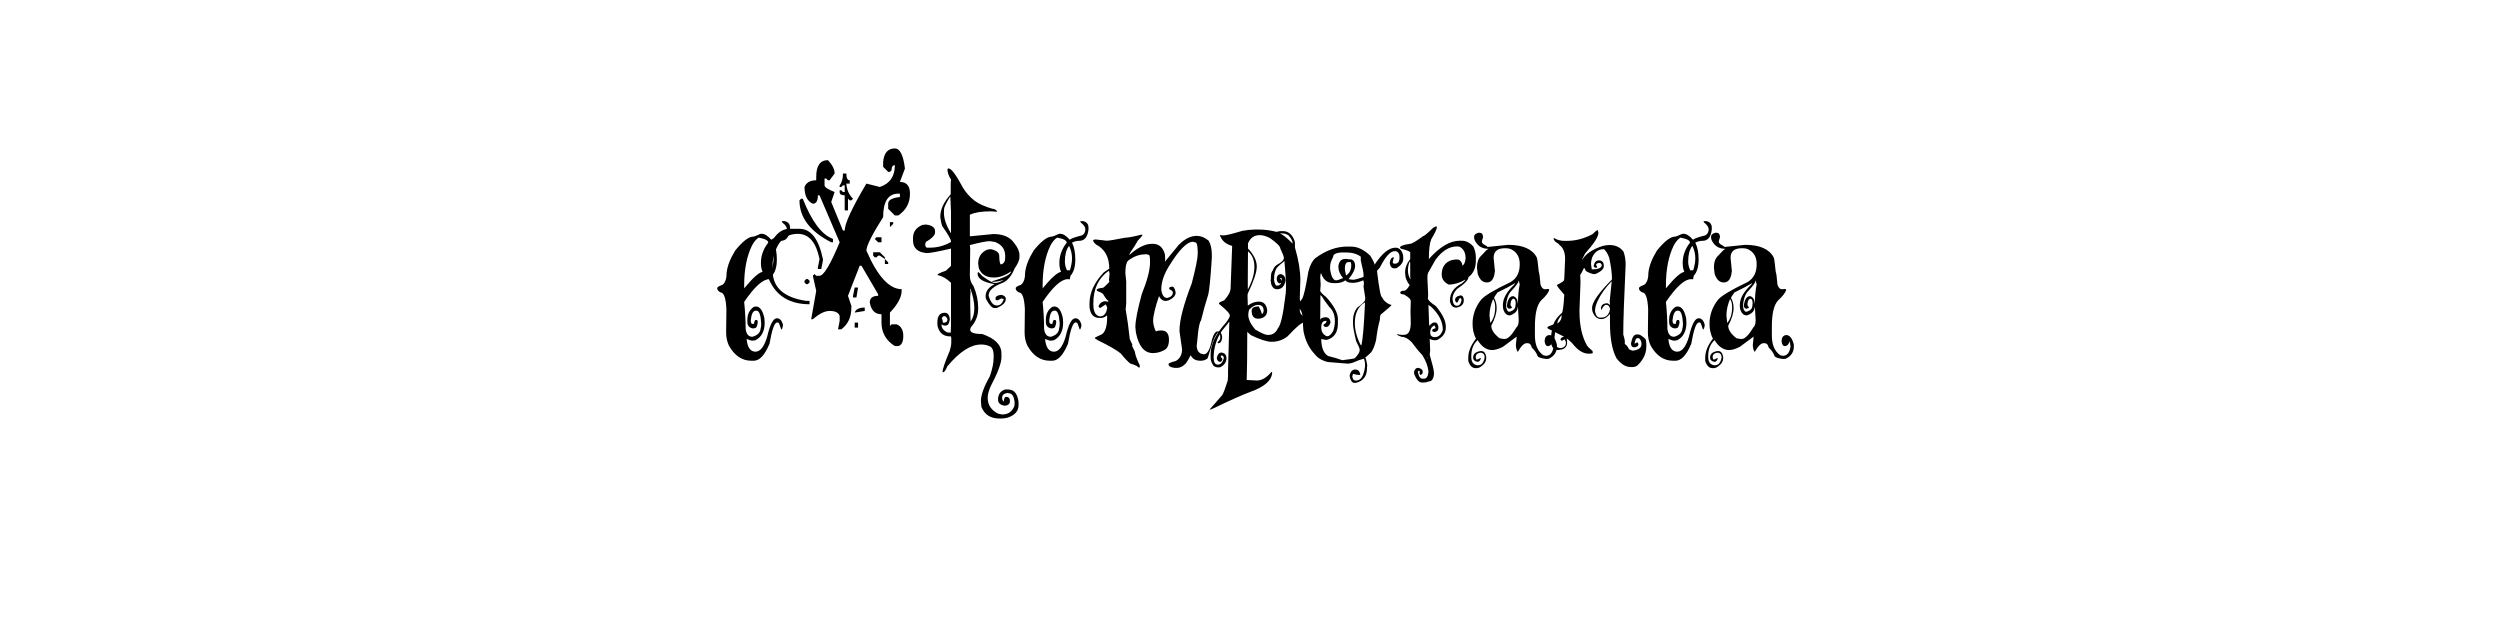 <?xml version="1.0" encoding="UTF-8" standalone="no"?>
<svg
   xmlns:dc="http://purl.org/dc/elements/1.1/"
   xmlns:cc="http://creativecommons.org/ns#"
   xmlns:rdf="http://www.w3.org/1999/02/22-rdf-syntax-ns#"
   xmlns:svg="http://www.w3.org/2000/svg"
   xmlns="http://www.w3.org/2000/svg"
   id="svg16"
   width="800px"
   version="1.1"
   height="200px">
  <defs
     id="defs4">
    <style
       id="style2"
       type="text/css"><![CDATA[    
     @font-face {font-family:VTKS Dear Love;
     src: url('/Users/francesco/Repos/write-logos/src/fonts/Vtks_Dear_Love.ttf');}
     @font-face {font-family:Dominatrix;
     src: url('/Users/francesco/Repos/write-logos/src/fonts/Dominatrix.ttf');}
     ]]></style>
  </defs>
  <g
     id="g14"
     style="font-size:60px">
    <g
       style="text-anchor:middle"
       id="text12"
       aria-label="eXtemporanea">
      <path
         id="path22"
         style="font-family:'VTKS Dear Love'"
         d="m 250.205,70.762 h 0.908 q 1.699,0.41 1.699,2.08 v 0.615 q -0.439,3.604 -2.93,3.604 -1.23,0 -2.344,0.586 1.055,2.08 1.055,5.361 0,3.545 -1.553,5.244 l -0.234,1.23 -0.088,-0.146 h -0.557 q -3.076,0 -8.027,7.266 0.469,4.629 0.469,8.584 0.293,2.578 2.139,2.578 h 0.059 q 2.607,-0.762 2.607,-2.871 0.176,0 0.176,-1.465 -0.234,-4.014 -1.494,-4.014 h -0.234 q -1.318,0 -1.611,3.105 0,1.143 0.645,1.143 h 0.234 q 0.234,0 0.234,-0.586 0.234,-0.674 0.41,-0.674 h 0.41 q 0.234,0 0.322,0.674 -0.234,1.963 -1.055,1.963 l -0.557,0.059 q -1.729,-0.322 -1.729,-2.08 v -0.703 q 0,-2.666 2.021,-4.102 l 0.674,-0.146 q 1.963,0 2.754,3.779 l 0.088,1.436 q 0,4.014 -2.93,5.596 l -0.967,0.146 q -0.557,0 -1.875,-0.557 v 0.059 q 0.381,4.014 2.842,4.014 2.314,0 3.75,-4.863 1.348,-5.83 3.076,-5.83 1.348,0 1.934,1.934 v 0.615 l -0.322,0.996 h -0.234 q -0.586,-1.875 -0.82,-2.109 l -0.322,-0.088 h -0.146 q -1.26,0 -2.432,6.797 -2.256,5.449 -5.068,5.449 h -0.703 q -4.512,0 -7.207,-4.805 -0.908,-1.875 -0.908,-4.248 l 0.088,-7.5 q -0.264,-5.332 -1.934,-5.332 -0.996,-0.586 -0.996,-1.201 v -0.205 q 0,-0.41 1.699,-1.025 1.318,-1.025 1.318,-3.955 0.352,-3.135 2.754,-7.031 3.574,-4.424 5.771,-4.424 0.381,0 2.344,-0.908 h 0.381 q 1.318,0 3.018,1.904 0.82,-0.645 3.896,-1.377 1.113,-0.615 1.113,-1.963 0,-0.996 -1.436,-2.139 L 250.205,70.938 Z m -12.07,20.566 v 0.938 q 4.131,-5.01 5.889,-5.273 -0.527,-1.143 -0.527,-2.812 v -0.088 q 0,-3.428 2.344,-6.445 0,-1.055 -3.076,-1.611 -1.23,0.82 -2.109,2.49 -2.52,5.098 -2.52,12.803 z m 7.119,-7.705 q 0,1.523 0.674,2.871 h 0.938 q 0.674,-2.197 0.674,-3.809 v -0.059 q 0,-1.992 -0.908,-3.896 h -0.088 q -1.289,1.758 -1.289,4.893 z" />
      <path
         id="path24"
         style="font-family:Dominatrix"
         d="m 286.357,47.5 q 2.461,0 3.223,6.445 l -1.611,4.277 q 3.223,0 3.223,3.75 0,4.453 -3.75,6.973 h -1.084 l -2.139,-2.139 v -1.611 q 0,-1.758 3.75,-2.139 v -1.084 h -0.527 q -4.834,0 -4.834,7.5 -5.361,8.467 -5.361,10.723 5.332,12.334 11.279,12.334 v 0.527 q 0,3.047 -3.75,6.973 v 4.277 l 0.527,-0.527 h 1.611 q 2.139,0.85 2.139,3.75 0,2.783 -1.611,3.223 h -1.084 q -4.277,-2.695 -4.277,-7.529 v -2.666 q -3.105,0 -3.75,-3.75 0,-2.139 2.666,-2.139 v -0.527 l -5.332,-9.111 h -0.557 l -3.75,9.639 1.084,3.223 v 0.527 q 0,4.57 -3.223,6.973 h -1.055 l 0.527,-2.695 v -1.611 q -0.527,-1.582 -3.223,-1.582 -2.285,0 -5.361,2.666 h -0.527 l 1.611,-9.111 -1.084,-4.805 0.527,-0.557 0.557,0.557 h 1.055 q 1.992,0 6.445,-10.723 L 262.246,62.5 h -0.527 q 0,2.695 -1.611,2.695 -2.666,-1.201 -2.666,-5.361 0.85,-2.139 3.75,-2.139 v -1.084 q 0,-5.361 3.75,-5.361 2.139,2.256 2.139,4.277 l -1.611,2.168 h -0.527 l -0.557,-0.557 h -0.527 v 2.168 q 0,0.879 3.223,2.139 l -1.084,3.193 3.75,9.141 h 0.557 q 0,-3.311 6.943,-15.029 l 4.307,1.084 q 4.805,-1.611 4.805,-6.973 -1.055,0 -1.055,1.611 L 284.775,55 h -0.557 l -1.611,-1.611 V 51.777 Q 283.018,47.5 286.357,47.5 Z m -16.611,8.027 h 1.084 q 0,2.168 1.084,2.168 V 58.75 h -1.084 q 0.176,2.93 2.139,4.834 l -0.527,0.527 h -0.527 l -0.557,-0.527 v 3.75 h -1.055 V 62.5 q -1.611,0 -1.611,-1.055 v -0.557 h 0.527 l 0.527,0.557 h 0.557 v -2.139 h -0.557 l -0.527,0.527 h -0.527 v -0.527 q 1.055,-1.26 1.055,-3.779 z m -12.861,8.057 q 4.307,10.928 9.668,12.861 v 1.084 h -0.557 Q 255.83,72.344 255.83,64.111 l 0.527,-0.527 z m 27.891,7.5 h 1.055 v 0.527 l -1.055,1.084 z m -32.168,2.139 h 3.223 q 5.479,0 7.5,9.668 v 0.527 l -0.527,2.666 h -1.084 v -0.527 l 0.527,-2.666 q -1.641,-8.057 -6.943,-8.057 -6.709,0 -8.057,9.111 v 2.695 q 0,8.027 10.723,9.639 h 1.084 v 1.084 q -11.045,0 -13.945,-10.723 v -4.834 q 2.637,-8.584 7.5,-8.584 z m 29.473,2.695 v 1.611 h -1.084 l -1.055,-1.084 0.527,-0.527 z m -2.666,4.805 h 2.139 l 1.611,1.611 v 0.557 l -1.611,-1.084 h -0.557 l -0.527,0.527 h -0.527 l -0.527,-0.527 z m 3.75,2.168 1.055,1.055 v 0.527 h -1.055 z m -24.668,6.416 0.557,0.527 v 0.557 l -0.557,0.527 h -0.527 l -0.527,-0.527 v -0.557 l 0.527,-0.527 z m 15,2.695 h 1.084 l -0.527,3.193 h -1.084 v -0.527 z m 3.223,6.416 v 1.084 l -3.223,0.527 q 0.557,-1.611 3.223,-1.611 z m -3.223,4.805 h 1.084 v 1.611 h -1.084 z" />
      <path
         id="path26"
         style="font-family:'VTKS Dear Love'"
         d="m 303.525,53.887 q 1.348,0 4.688,6.299 1.406,2.285 3.691,4.072 2.139,1.553 5.684,2.549 0.879,0 1.523,0.82 l -0.088,0.117 -2.109,-0.117 q -4.189,0 -6.562,1.084 V 75.625 l 7.5,-0.732 q 4.688,0 6.65,2.842 1.729,2.109 1.729,3.896 v 0.703 q 0,1.318 -1.553,3.574 -1.406,3.486 -3.75,4.57 -4.57,1.67 -4.57,4.131 0.908,3.135 2.549,3.135 h 0.205 q 1.377,0 2.08,-1.934 v -0.088 l -0.586,-0.176 v -0.088 q -0.703,0.234 -1.23,0.615 h -0.557 q -0.264,-0.088 -0.264,-0.527 0,-1.025 1.904,-1.201 1.406,0.352 1.406,1.289 0,1.758 -2.959,2.93 h -0.732 q -1.084,0 -2.578,-2.754 -0.205,-0.352 -0.205,-0.967 0,-2.402 2.783,-3.867 v -0.059 q -5.332,-0.938 -5.332,-3.281 v -0.352 l 0.176,-0.205 q 0.234,0 1.348,1.289 2.988,2.168 3.955,2.168 h 0.322 q 0.85,0 2.344,-0.82 v -0.088 h -0.059 q -1.67,0.557 -3.428,0.557 v -0.176 q 5.361,-1.582 5.947,-2.842 l 0.117,-0.264 h -0.117 q -2.783,1.904 -5.391,1.904 -3.691,0 -4.834,-2.988 l -0.205,-1.436 q 0,-3.223 2.871,-4.482 l 1.113,-0.176 q 2.754,0.586 2.754,2.109 0.059,2.783 0.586,2.783 1.318,-0.381 1.318,-2.08 v -0.645 q 0,-3.193 -3.223,-4.453 l -1.67,-0.264 q -1.641,0 -6.416,1.26 l 0.117,1.113 -0.117,8.701 q 0,1.816 1.172,3.311 1.494,3.457 1.494,7.002 v 0.264 q 0,3.223 -2.256,5.801 -0.293,0.439 -0.293,0.908 0,1.348 3.809,1.348 6.182,2.109 6.182,6.211 v 1.289 q 0,2.725 -3.545,9.434 -0.85,2.168 -0.85,3.281 v 0.264 q 0,3.281 3.311,5.01 l 1.318,0.264 q 2.9,0 3.926,-2.783 l 0.059,-0.85 v -0.264 q -0.293,-2.9 -1.875,-2.9 l -0.293,-0.117 q -1.816,0.264 -1.816,1.465 v 0.469 q 0.234,0.82 0.498,0.82 0.146,-1.465 0.674,-1.465 h 0.381 q 0.938,0.117 0.938,1.377 0,1.26 -1.641,1.465 -2.168,-0.352 -2.168,-1.934 v -0.117 q 0,-2.168 1.904,-3.047 l 0.469,-0.117 h 0.85 q 2.842,0 3.34,4.014 v 0.996 q 0,2.842 -3.516,4.014 -0.996,0.264 -1.963,0.264 h -0.703 q -4.189,0 -5.713,-3.721 l -0.146,-1.934 q 0,-2.812 2.871,-7.91 1.201,-3.457 1.201,-5.977 v -0.439 q 0,-2.783 -1.436,-3.193 -1.084,-0.498 -2.49,-0.498 h -0.146 q -4.922,0 -10.723,6.943 -0.82,1.904 -1.318,1.904 h -0.234 v -0.088 q 0,-1.348 2.314,-6.797 0.469,-1.582 0.469,-2.666 v -1.289 l -0.088,-0.615 h -0.322 q -3.105,0 -3.955,-3.193 l -0.088,-0.791 v -0.469 q 0,-3.105 2.373,-3.105 1.377,0 1.611,2.021 v 0.088 q -0.234,1.992 -1.348,1.992 h -0.264 q -0.557,0 -0.967,-0.352 h -0.088 q 0,1.67 1.904,2.549 l 1.055,0.059 0.088,-2.432 V 90.479 q -2.08,-1.992 -4.277,-2.461 v -0.117 q 0,-0.381 2.637,-1.26 l 1.641,-1.553 v -5.537 q -6.152,1.436 -7.793,1.436 -4.365,-0.381 -4.365,-4.102 v -0.703 q 0,-2.988 3.047,-4.219 l 0.85,-0.088 h 0.469 q 2.695,0.41 2.695,2.139 v 0.352 q 0,1.348 -2.959,3.076 l -0.205,0.762 q 0,0.645 0.469,1.055 h 0.938 q 3.662,0 6.855,-1.816 v -0.176 q 0,-0.938 -2.842,-4.98 -0.352,-0.996 -0.586,-2.842 0,-3.633 3.34,-7.266 v -3.457 l 0.088,-1.289 q -1.143,-1.729 -1.143,-3.34 z m 0.469,9.082 q -1.904,3.105 -1.904,4.014 l -0.029,1.201 q 0,2.695 2.168,6.357 h 0.088 v -6.738 l -0.205,-4.834 z m 6.475,29.473 v 0.293 l 0.117,0.527 -0.117,1.816 v 2.285 l 0.117,5.391 v 0.059 h 0.059 q 1.143,-1.67 1.143,-4.248 0,-2.549 -1.201,-6.123 z m -9.111,9.58 q 0.264,0 0.381,1.23 h 0.352 q 0.967,0 1.084,-0.908 v -0.059 q 0,-0.557 -0.732,-1.113 h -0.352 q -0.498,0 -0.732,0.85 z" />
      <path
         id="path28"
         style="font-family:'VTKS Dear Love'"
         d="m 345.713,70.762 h 0.908 q 1.699,0.41 1.699,2.08 v 0.615 q -0.439,3.604 -2.93,3.604 -1.23,0 -2.344,0.586 1.055,2.08 1.055,5.361 0,3.545 -1.553,5.244 l -0.234,1.23 -0.088,-0.146 h -0.557 q -3.076,0 -8.027,7.266 0.469,4.629 0.469,8.584 0.293,2.578 2.139,2.578 h 0.059 q 2.607,-0.762 2.607,-2.871 0.176,0 0.176,-1.465 -0.234,-4.014 -1.494,-4.014 h -0.234 q -1.318,0 -1.611,3.105 0,1.143 0.645,1.143 h 0.234 q 0.234,0 0.234,-0.586 0.234,-0.674 0.41,-0.674 h 0.41 q 0.234,0 0.322,0.674 -0.234,1.963 -1.055,1.963 l -0.557,0.059 q -1.729,-0.322 -1.729,-2.08 v -0.703 q 0,-2.666 2.021,-4.102 l 0.674,-0.146 q 1.963,0 2.754,3.779 l 0.088,1.436 q 0,4.014 -2.93,5.596 l -0.967,0.146 q -0.557,0 -1.875,-0.557 v 0.059 q 0.381,4.014 2.842,4.014 2.314,0 3.75,-4.863 1.348,-5.83 3.076,-5.83 1.348,0 1.934,1.934 v 0.615 l -0.322,0.996 h -0.234 q -0.586,-1.875 -0.82,-2.109 l -0.322,-0.088 h -0.146 q -1.26,0 -2.432,6.797 -2.256,5.449 -5.068,5.449 h -0.703 q -4.512,0 -7.207,-4.805 -0.908,-1.875 -0.908,-4.248 l 0.088,-7.5 q -0.264,-5.332 -1.934,-5.332 -0.996,-0.586 -0.996,-1.201 v -0.205 q 0,-0.41 1.699,-1.025 1.318,-1.025 1.318,-3.955 0.352,-3.135 2.754,-7.031 3.574,-4.424 5.771,-4.424 0.381,0 2.344,-0.908 h 0.381 q 1.318,0 3.018,1.904 0.82,-0.645 3.896,-1.377 1.113,-0.615 1.113,-1.963 0,-0.996 -1.436,-2.139 L 345.713,70.938 Z m -12.07,20.566 v 0.938 q 4.131,-5.01 5.889,-5.273 -0.527,-1.143 -0.527,-2.812 v -0.088 q 0,-3.428 2.344,-6.445 0,-1.055 -3.076,-1.611 -1.23,0.82 -2.109,2.49 -2.52,5.098 -2.52,12.803 z m 7.119,-7.705 q 0,1.523 0.674,2.871 h 0.938 q 0.674,-2.197 0.674,-3.809 v -0.059 q 0,-1.992 -0.908,-3.896 h -0.088 q -1.289,1.758 -1.289,4.893 z" />
      <path
         id="path30"
         style="font-family:'VTKS Dear Love'"
         d="m 365.459,75.068 0.088,0.234 q 0,0.205 -1.406,1.641 -0.879,1.641 -2.52,3.955 l -0.264,0.732 q 4.014,-3.604 7.236,-3.604 h 0.322 q 2.9,0 3.838,3.281 l 0.088,1.055 v 0.82 l -0.088,0.586 4.453,-5.42 q 2.842,-2.871 5.742,-2.871 h 0.059 q 1.904,0 3.779,1.553 0.996,1.758 0.996,4.424 v 1.172 q -0.615,9.58 -1.143,11.631 -1.23,3.838 -2.314,8.291 -0.732,0.85 -1.143,5.918 l -0.234,2.109 q 0,2.021 1.465,2.637 l 0.82,0.176 q 1.67,0 2.637,-4.863 0.762,-2.461 1.699,-2.461 h 0.264 q 0.967,0 1.23,1.582 v 0.645 q -0.264,1.553 -1.23,1.553 l -0.176,-0.146 v -0.176 q 0.82,-0.791 0.82,-1.23 v -0.586 q 0,-0.82 -0.82,-1.289 -1.025,1.318 -1.963,4.16 l -1.23,4.043 q -0.85,0.82 -2.285,0.82 -2.314,0 -3.135,-1.729 v -0.088 q -1.055,2.021 -1.553,2.637 -1.406,1.465 -2.783,1.465 h -0.732 q -2.051,-0.205 -2.051,-1.23 0,-0.381 2.373,-0.996 1.963,-1.172 1.963,-3.75 l -0.82,-5.742 v -0.264 q 0,-4.951 3.926,-15.088 1.904,-7.324 1.904,-9.434 v -0.498 q 0,-3.193 -0.82,-3.193 -0.674,-0.059 -0.674,-0.176 -2.959,0 -7.852,8.057 -2.314,3.867 -2.314,7.207 0.322,2.725 1.904,2.725 1.787,-0.41 1.787,-1.729 v -0.088 q 0,-0.469 -1.143,-0.996 v -0.41 q 0,-0.264 0.908,-0.41 0.82,0 1.143,1.904 0,1.406 -2.139,2.461 l -0.967,0.234 q -1.436,0 -2.227,-1.553 -1.875,5.566 -1.875,7.881 0.029,1.641 0.879,3.428 0.586,-0.322 1.494,-0.322 h 0.234 q 2.461,0 2.461,2.959 0,2.783 -1.787,3.457 -1.523,0.82 -3.369,0.82 -4.102,0 -5.42,-6.562 l -0.176,-1.729 q 0,-3.047 2.051,-10.576 2.637,-6.533 2.637,-10.107 V 83.594 q 0,-2.051 -0.41,-2.051 l -0.996,-0.234 -0.059,0.088 h -0.176 q -2.754,0 -5.42,2.051 -0.82,1.025 -0.82,3.691 v 0.322 l 0.264,2.607 v 6.973 l -0.176,1.992 q 0.732,3.984 1.318,9.492 l 0.82,1.729 -0.088,0.41 0.908,1.904 q 0.117,1.377 1.553,4.336 v 0.586 l -0.176,0.146 h -0.146 q -0.469,-0.645 -2.725,-1.318 -1.143,-0.879 -3.018,-3.193 -1.846,-1.553 -7.236,-4.189 l -1.055,-0.645 v -0.176 q 0.146,-0.234 2.227,-1.143 1.699,-1.113 1.699,-5.654 l -0.059,-0.41 q -0.908,0.82 -1.816,0.82 h -0.645 q -2.783,0 -3.135,-3.516 v -1.084 q 0,-5.186 4.6,-9.99 l 1.729,-1.172 q 0,-5.508 -4.189,-7.705 Q 349.785,77.5 349.785,76.797 l 0.762,-0.176 3.604,0.41 q 0.996,0 5.889,-0.967 1.406,0 5.273,-0.996 z m -15.586,21.914 v 0.469 q 0,3.311 1.963,3.779 h 0.264 q 1.699,0 2.197,-2.607 0,-0.498 -0.469,-1.23 l -1.582,1.055 -0.234,0.088 q -0.234,0 -0.498,-0.498 0.645,-1.641 2.314,-1.641 l 0.732,0.176 0.088,-0.088 v -0.264 q -0.586,-0.264 -1.641,-2.109 -0.41,-0.469 -1.904,-0.996 l -0.146,-0.234 v -0.176 q 0,-0.381 2.051,-0.645 0.176,0 1.963,-1.816 l -0.088,-0.732 0.176,-1.904 q -0.088,-0.732 -0.264,-0.967 -4.922,3.486 -4.922,10.342 z" />
      <path
         id="path32"
         style="font-family:'VTKS Dear Love'"
         d="m 401.494,73.457 h 1.406 q 2.666,0 5.566,0.732 0.879,-0.234 1.494,-0.234 h 0.557 q 2.637,0 3.779,3.193 l 0.088,0.645 v 1.406 q 1.729,5.918 1.729,10.342 l -0.176,5.801 0.088,1.318 -0.088,2.461 v 0.264 q 0,1.846 3.604,2.783 l 0.176,0.234 v 0.088 q 0,0.234 -2.549,0.732 -1.26,0.205 -5.098,4.365 -2.227,1.787 -5.156,1.787 -2.227,0 -6.65,-2.139 l -1.055,-0.967 h -0.088 v 1.055 q 0,8.994 -0.176,14.268 l 3.281,0.176 q 2.285,0 4.6,-2.695 l 0.264,-0.088 v 0.088 q 0,3.809 -6.914,6.299 -4.16,1.553 -11.953,5.332 l -1.084,0.41 v -0.146 l 3.955,-4.512 q 0.645,-1.025 1.787,-4.688 l 0.088,-1.553 v -1.494 l 0.41,-15.586 v -0.146 h -0.088 q 0,0.146 -2.285,2.871 -2.637,3.955 -2.637,8.525 0,2.285 1.318,2.285 h 0.088 q 1.289,0 1.875,-2.109 -0.146,-0.82 -0.82,-0.82 l -0.234,0.41 0.557,0.645 v 0.176 q 0,0.439 -0.557,0.82 h -0.088 q -0.996,0 -1.143,-1.23 0.41,-1.729 1.377,-1.729 h 0.352 q 1.377,0.381 1.377,1.729 0,1.934 -1.963,2.93 l -0.645,0.088 q -1.494,0 -2.051,-1.377 -0.41,-0.85 -0.41,-1.816 v -1.143 q 0,-4.57 4.922,-10.02 1.23,-1.67 1.23,-2.197 0,-0.996 -3.369,-3.691 l -0.088,-0.088 v -0.264 q 0,-0.264 1.641,-0.879 2.051,-2.256 2.051,-3.955 l 0.498,-13.447 q -2.373,-0.674 -3.369,-2.285 l -0.586,-1.084 0.088,-0.088 1.084,0.088 q 1.143,0 6.064,-1.465 2.197,-0.41 3.926,-0.41 z m 8.291,1.23 v 0.146 q 1.055,0.293 3.867,3.135 0,-1.143 -1.318,-2.637 -0.938,-0.645 -2.051,-0.645 z m -10.43,3.193 v 1.641 q 2.812,2.988 2.812,5.742 0,2.725 -2.812,8.525 -0.146,0.322 -0.146,0.908 l 0.088,3.105 q 1.699,-1.289 3.516,-1.289 2.344,0 2.695,2.783 0,1.846 -1.641,2.461 -0.615,0.234 -1.289,0.234 -1.406,0 -1.904,-1.318 l -0.146,-0.967 v -0.264 q 0,-1.377 2.285,-1.377 0.732,1.377 0.996,2.373 0.41,0 0.557,-0.996 0,-1.875 -1.875,-1.875 -1.23,0 -2.783,1.553 -0.264,0.879 -0.264,1.641 0,2.051 2.227,4.688 2.93,1.729 3.926,1.729 h 0.264 q 2.08,0 3.018,-2.051 1.348,-1.377 2.373,-9.932 0.264,-1.406 0.264,-2.959 v -1.055 q 0,-2.109 -0.498,-7.646 -2.607,2.08 -2.695,2.637 -0.586,1.289 -0.586,2.607 v 0.41 l -0.088,0.088 q 0.293,2.139 0.908,2.139 1.201,0 1.465,-0.996 l -0.41,0.264 h -0.322 q -0.732,-0.527 -0.732,-1.318 0,-1.641 1.406,-1.641 1.377,0.41 1.377,2.051 v 0.088 q -0.469,2.695 -2.695,2.695 -1.26,0 -1.816,-1.465 l -0.234,-1.406 0.088,-0.41 v -0.498 q 0,-1.699 0.645,-2.285 0.322,-1.172 1.406,-1.816 2.109,-1.143 2.109,-2.109 0,-0.674 -1.143,-3.047 0,-0.996 -3.369,-3.369 -1.816,-0.908 -3.193,-0.908 -2.695,0 -3.779,2.637 z m 0,2.549 -0.059,8.35 v 3.867 q 2.109,-3.926 2.109,-7.295 0,-3.252 -2.051,-4.922 z m 10.342,8.525 -0.088,0.234 q 0.352,0 0.498,0.586 h 0.088 v -0.322 q 0,-0.439 -0.234,-0.498 z" />
      <path
         id="path34"
         style="font-family:'VTKS Dear Love'"
         d="m 431.143,78.906 h 1.201 q 3.076,0 6.123,2.9 1.377,2.227 1.377,2.842 h 0.059 q 3.545,-5.391 6.65,-5.391 1.523,0 2.227,1.699 0.264,0.645 0.264,1.436 v 0.439 q 0,1.641 -2.139,2.988 l -0.732,0.059 q -1.23,0 -1.465,-1.758 0.264,-1.787 1.26,-1.787 h 0.059 v 0.059 l -0.322,1.318 v 0.41 q 0.088,0.264 0.674,0.264 1.465,0 1.465,-1.992 v -0.176 q 0,-1.523 -1.23,-1.846 h -0.322 q -2.08,0 -4.746,5.273 l -0.908,1.025 q 0.996,8.467 1.641,8.467 0.586,1.465 2.49,2.314 l 0.527,0.117 q 0,0.293 -3.457,3.105 -0.293,0.41 -0.293,1.758 -0.732,2.49 -1.201,6.416 -0.674,2.725 -1.582,3.896 -1.465,1.465 -1.875,1.611 0.41,0.938 0.645,2.637 l -0.088,0.381 v 0.439 q 0,3.838 -3.574,4.717 h -0.41 q -1.172,0 -1.582,-2.197 0.322,-2.08 1.816,-2.08 1.318,0 1.611,1.67 l -0.088,0.059 h -0.322 q -0.762,0 -1.934,-0.352 l -0.234,0.85 q 0.205,1.289 0.967,1.289 h 0.352 q 2.139,0 2.754,-4.395 v -0.322 l 0.088,-0.059 -0.088,-0.059 v -0.557 q 0,-0.557 -0.322,-1.611 -1.436,0.352 -3.633,1.318 -0.967,0.293 -1.582,0.293 l -6.387,-0.527 q -2.783,-0.674 -4.219,-2.578 -2.725,-2.9 -3.545,-7.324 l -0.146,-1.641 v -1.172 q 0,-3.809 -1.641,-4.805 -0.791,-0.85 -0.791,-1.143 1.611,-0.498 2.168,-1.611 0.791,-1.377 1.963,-8.584 0.732,-2.988 2.197,-4.336 5.01,-3.75 10.283,-3.75 z m -5.508,6.357 v 0.908 q 0.527,3.545 1.963,3.545 0.469,0 2.197,-0.732 -1.523,-1.699 -1.523,-3.721 0.293,-2.402 2.168,-2.402 l 0.293,-0.029 q 0.938,0.176 1.582,0.176 h 0.176 q 1.143,0.498 1.143,2.051 0,1.729 -2.08,4.248 0.791,0.205 1.494,0.205 0.732,0 3.281,-0.879 V 87.812 q 0,-0.82 -0.879,-4.453 v -1.23 q -1.787,-1.348 -4.775,-1.348 h -0.732 q -3.34,0 -3.34,1.436 -0.967,1.787 -0.967,3.047 z m 4.717,0.703 q 0,0.645 0.381,2.168 1.67,-0.967 1.67,-3.398 -0.059,-0.879 -0.264,-0.879 h -0.586 q -1.201,0 -1.201,2.109 z m -7.734,1.553 -0.146,1.172 0.146,2.402 -0.146,1.934 q 0,0.557 1.904,2.021 3.75,4.189 3.75,7.002 v 1.494 q 0,4.072 -3.311,5.156 l -0.498,0.059 -1.523,-0.264 v 0.059 q 0.088,4.131 2.197,5.361 2.607,0.645 4.541,1.348 3.486,-0.41 4.014,-0.645 1.553,-1.611 1.553,-2.607 v -0.088 q 0,-0.615 -1.143,-2.783 -0.996,-4.102 -0.996,-5.508 v -1.113 q 0,-2.314 1.318,-4.043 2.52,-1.846 2.52,-2.49 l 0.088,-0.615 -0.557,-3.691 0.146,-1.084 -0.234,-0.908 q -1.816,0.82 -3.398,0.82 -1.729,0 -2.314,-0.791 -1.289,0.879 -3.018,0.879 h -0.732 q -2.959,0 -3.984,-3.076 z m -0.088,6.914 v 0.146 l -0.059,7.412 0.059,0.234 h 0.088 q 0,-0.557 1.494,-0.703 h 0.088 q 1.377,0 1.582,1.611 -0.439,1.494 -1.406,1.494 h -0.176 q -0.703,-0.117 -0.703,-0.732 0.967,-0.527 0.967,-1.084 v -0.146 h -0.146 q -1.523,0 -1.523,2.109 0,1.904 1.582,2.754 l 0.439,0.059 q 0.791,0 1.787,-1.641 0.557,-1.641 0.557,-3.135 0,-2.988 -1.758,-4.541 -1.582,-2.021 -2.461,-3.486 -0.322,-0.117 -0.322,-0.352 z m 11.016,8.906 q 0,3.457 1.904,7.148 h 0.176 q 0.703,-2.666 1.172,-13.594 v -0.088 h -0.088 q -3.164,1.904 -3.164,6.533 z" />
      <path
         id="path36"
         style="font-family:'VTKS Dear Love'"
         d="m 459.707,72.432 0.088,0.264 q 0,0.908 -1.787,3.838 -0.762,1.875 -0.762,6.152 l -0.059,0.264 q 5.244,-5.918 9.902,-5.918 h 0.674 q 1.992,0 3.691,1.816 0.82,1.729 0.82,3.516 v 0.996 q 0,3.574 -2.373,5.332 0,1.289 -3.633,3.779 -1.465,1.465 -1.465,3.193 0.176,2.139 1.318,2.139 v 0.059 q 1.201,0 1.553,-1.641 v -0.234 q 0,-0.439 -0.322,-0.586 h -0.176 q -0.205,0.059 -0.732,1.318 l -0.088,0.088 h -0.234 q -0.498,-0.322 -0.498,-0.82 0,-1.113 1.729,-1.465 0.908,0 1.055,1.289 v 0.352 q 0,1.846 -2.373,2.285 -1.67,0 -2.051,-2.051 v -0.234 q 0,-3.604 3.867,-5.508 1.055,-0.938 1.055,-1.143 h -0.088 q -2.607,1.553 -5.244,1.553 -2.227,-1.113 -2.227,-3.193 0,-3.516 3.047,-4.6 l 1.318,-0.234 h 0.498 q 1.23,0 1.699,1.465 V 85 q 0.879,-0.322 1.084,-2.314 0,-2.725 -1.963,-3.75 l -0.762,-0.088 q -3.75,0 -6.885,4.248 l -2.373,4.189 q -0.234,0.527 -0.234,1.318 v 0.586 l 0.234,5.068 -0.088,1.23 q 0,0.762 2.549,2.461 3.193,3.809 3.193,6.563 v 0.264 q 0,2.637 -2.783,4.014 l -0.498,0.088 h -0.41 q -0.645,0 -1.465,-0.41 v 0.059 l 0.146,3.633 -0.146,1.377 0.967,3.545 q 0.41,1.641 0.41,2.52 -0.205,2.461 -1.699,2.461 -0.791,0.352 -1.641,0.352 h -0.498 q -1.494,0 -2.549,-2.871 v -0.586 q 0.352,-1.23 1.23,-1.23 h 0.234 q 1.318,0.381 1.318,1.23 v 0.176 q -0.146,0.82 -0.82,0.82 l -0.234,-0.41 0.088,-0.82 -0.264,-0.088 -0.322,0.234 v 0.264 q 0.439,2.051 1.406,2.051 h 0.557 q 1.143,0 1.406,-1.992 v -0.41 q -0.264,-2.461 -1.963,-5.156 -1.523,-1.553 -3.457,-4.189 -1.641,-1.641 -3.105,-1.641 -1.436,-0.439 -1.494,-0.82 l 0.088,-0.088 q 0.645,0.264 1.406,0.264 h 0.732 q 2.139,0 2.139,-3.955 l -0.088,-3.516 0.088,-3.281 q 0,-0.967 -2.139,-2.139 -1.23,-0.146 -1.23,-0.498 v -0.059 q 0,-0.674 1.23,-0.674 0.762,0 1.787,-1.787 -1.465,-1.758 -1.465,-4.043 0,-2.314 1.641,-4.248 v -2.139 q 0,-0.498 -2.959,-1.23 l -0.322,-0.322 q 0,-0.791 3.193,-1.23 0.996,-0.059 4.189,-2.461 0.498,0 3.193,-2.637 0.732,-0.498 1.143,-0.498 z m -8.613,11.25 Q 450.537,85 450.537,86.553 q 0,1.348 0.732,2.783 h 0.088 l -0.088,-0.82 v -4.248 l -0.088,-0.586 z m 6.006,13.945 0.234,6.562 h 0.088 q 0.967,-0.996 1.406,-0.996 h 0.41 q 0.82,0 1.055,1.406 v 0.322 q 0,1.143 -1.143,1.318 h -0.176 q -0.645,-0.146 -0.645,-0.322 v -0.322 q 0,-0.264 1.055,-0.586 0,-0.352 -0.41,-0.908 -1.318,0.732 -1.318,2.314 0,1.465 1.494,1.465 1.758,0 2.549,-2.285 v -0.088 q 0,-3.809 -3.691,-7.295 l -0.82,-0.586 z m -0.498,16.582 v 0.146 h 0.088 v -0.146 z m 0.088,0.234 v 0.234 h 0.088 v -0.234 z" />
      <path
         id="path38"
         style="font-family:'VTKS Dear Love'"
         d="m 473.037,74.482 h 0.41 q 1.055,0 1.143,1.348 l -0.41,1.406 q 0,0.791 1.318,1.348 l 0.557,0.439 6.562,-0.674 q 6.943,0 9.111,3.955 0.322,0.703 0.674,4.629 0.293,0.674 0.557,4.131 0.469,1.494 1.494,1.494 l 0.879,-0.088 q 0.41,0 0.41,0.352 -0.41,1.348 -2.607,3.34 -1.963,2.168 -1.963,8.379 v 2.842 q 0,4.424 2.695,6.299 l 0.82,0.176 q 2.051,0 2.461,-3.018 l -0.234,-1.523 h -0.088 q -0.469,1.436 -1.494,1.436 -0.85,0 -1.055,-1.523 0,-1.758 1.406,-2.021 h 0.059 q 1.699,0 2.461,3.047 v 0.645 q 0,2.607 -2.52,3.867 l -0.498,0.088 h -0.586 q -2.695,-0.352 -2.695,-1.26 -0.557,-1.289 -1.729,-2.344 -0.322,-1.436 -1.318,-1.436 h -0.322 q -1.26,0 -2.783,2.695 h -0.176 q -0.498,-0.967 -0.498,-2.168 l 0.264,-2.637 -4.424,3.281 q -1.992,1.025 -3.457,1.025 -2.637,0 -4.6,-3.135 h -0.088 q -1.963,1.875 -1.963,4.98 v 0.41 q 0,2.051 1.494,2.52 l 0.41,0.088 h 0.322 q 1.553,0 2.051,-2.432 0,-1.582 -1.406,-1.582 -1.465,0.205 -1.465,1.494 0.146,0.703 0.322,0.703 0.381,0 1.23,-0.527 l 0.088,0.088 v 0.059 q -0.264,1.113 -1.084,1.113 -1.377,-0.293 -1.377,-1.348 0,-1.729 2.373,-2.109 h 0.234 q 1.23,0 1.582,1.787 v 0.498 q 0,1.758 -2.227,3.018 l -0.645,0.176 h -0.498 q -1.641,0 -2.373,-2.285 v -1.084 q 0,-2.9 2.461,-6.064 -1.084,-2.109 -1.084,-4.775 0,-4.131 2.637,-7.588 1.523,-1.934 9.521,-5.742 2.93,-1.729 2.93,-5.684 v -0.117 q 0,-3.428 -2.871,-4.775 -0.703,-0.264 -1.641,-0.264 h -0.234 q -3.604,0 -3.604,3.047 l 0.41,4.189 q -0.322,3.721 -2.549,3.721 -2.08,0 -2.959,-2.783 l -0.234,-1.963 q 0,-2.607 1.377,-3.838 1.846,-2.109 2.227,-2.109 v -0.088 q -3.047,0 -4.336,-2.783 l -0.176,-0.674 v -0.498 q 0,-0.762 1.318,-1.172 z m 12.949,15.322 q 0,0.82 -2.783,3.779 -0.996,1.436 -1.23,3.809 v 0.469 q 0,1.318 0.732,1.875 h 0.498 q 1.729,-0.615 1.729,-1.875 l 0.088,-0.85 q 0,-1.406 -0.762,-1.406 h -0.146 q -0.732,0.527 -0.732,1.787 v 0.322 l 0.41,0.557 v 0.176 q 0,0.234 -0.908,0.352 -0.674,-0.322 -0.674,-0.996 0.381,-3.047 2.051,-3.047 1.406,0.557 1.406,2.256 h 0.088 q 0,-3.164 0.557,-6.035 -0.146,-0.234 -0.234,-1.172 z m -7.881,5.537 q 0.82,1.377 0.82,3.223 0,2.49 -1.699,5.596 v 0.176 q 0,1.816 2.607,3.896 l 1.23,0.234 h 0.498 q 1.465,0 3.691,-3.691 0.732,-0.586 0.732,-2.344 l -0.234,-4.16 h -0.088 q 0,1.758 -2.373,2.637 h -0.264 q -1.23,0 -1.875,-1.611 -0.234,-0.645 -0.234,-1.436 v -0.234 q 0,-3.105 3.516,-6.416 l 0.41,-0.498 v -0.059 h -0.088 q -1.699,1.055 -5.566,2.93 -1.084,1.494 -1.084,1.758 z m -0.322,0.352 q -1.143,2.783 -1.143,5.215 l 0.234,2.432 q 1.582,-1.758 1.582,-5.068 0,-1.729 -0.674,-2.578 z" />
      <path
         id="path40"
         style="font-family:'VTKS Dear Love'"
         d="m 511.24,73.574 0.264,0.908 q 0,1.904 -4.277,6.65 l -0.967,1.875 v 0.088 h 0.059 q 1.758,-2.871 6.65,-4.424 1.201,-0.264 2.051,-0.264 2.959,0 4.512,2.139 0.674,1.846 0.674,4.189 -0.762,16.113 -0.762,22.295 0.498,1.582 0.498,2.139 v 0.908 q 0.879,0.586 1.318,1.641 0.41,0.322 1.23,0.498 2.783,-0.352 2.783,-2.051 v -0.41 q -0.293,-1.553 -1.143,-1.553 h -0.176 q -0.615,0 -0.879,1.699 l 0.059,0.088 q 0.557,-0.41 0.82,-0.41 0.205,0 0.352,0.586 0,0.703 -1.084,0.967 h -0.41 q -0.762,0 -0.908,-1.143 0.498,-2.959 1.816,-2.959 h 0.586 q 0.703,0 2.285,1.494 0.234,0.762 0.234,1.465 v 0.908 q 0,3.369 -2.871,6.064 -0.674,0.498 -1.553,0.498 h -0.557 q -2.461,0 -4.6,-2.871 -2.051,-3.926 -2.051,-11.162 v -2.959 q -1.318,1.641 -2.783,1.641 -1.992,0 -2.871,-2.607 l -0.088,-0.908 q 0,-2.754 6.24,-9.023 l 0.059,-0.088 h 0.088 q 0,-2.988 -0.908,-7.061 -0.645,-1.758 -1.641,-2.695 -2.695,0 -3.838,2.783 -0.322,0.938 -0.322,1.963 l 0.234,1.729 q 3.193,0 3.193,-1.377 0,-0.322 -0.498,-0.674 h -0.322 q -0.645,0 -0.967,0.498 v 0.234 l 0.322,0.41 v 0.176 l -0.264,0.234 h -0.059 q -0.469,0 -0.762,-0.469 v -0.264 q 0.352,-1.641 1.641,-1.641 1.582,0 1.582,1.816 0,1.318 -2.461,2.461 l -0.762,0.146 q -2.783,-0.703 -2.783,-1.641 l -0.322,-0.41 q -0.908,1.934 -1.23,2.227 l 0.088,2.461 v 0.088 l -0.322,8.701 v 0.469 q 0,6.797 2.461,11.016 0.293,0.439 1.699,1.641 l 0.088,0.41 v 0.234 q 0,0.234 -1.318,0.234 -2.666,0 -5.244,-3.34 -1.143,-1.143 -1.729,-1.494 h -0.059 q 0.146,0.352 0.146,1.318 0,1.553 -1.553,2.139 l -1.553,0.234 q -2.051,-0.352 -2.051,-2.871 l -0.088,-0.498 q 0.176,-2.256 0.41,-2.871 -1.436,-0.586 -1.465,-0.879 v -0.176 q 0.059,-0.293 1.875,-0.908 0.762,-1.992 2.637,-3.604 0.527,0 0.879,-5.918 -2.373,-2.666 -2.373,-3.105 2.021,-1.084 2.051,-1.23 0.322,-0.234 0.322,-0.908 l 0.264,-6.24 q 0,-3.105 -1.816,-4.424 -0.029,-0.293 -1.318,-1.055 -0.557,-0.645 -0.557,-0.996 0,-0.146 0.234,-0.146 1.377,0.879 3.369,0.879 h 0.586 q 4.16,0 8.203,-2.109 1.289,-1.23 1.699,-1.406 z m -0.82,25.664 v 0.498 q 0.41,1.904 1.582,1.904 h 0.41 q 2.051,0 2.695,-2.227 l 0.088,-0.645 q -0.293,-1.23 -1.23,-1.23 -0.703,0 -1.406,1.465 l -0.088,0.088 h -0.146 v -0.41 q 0,-1.494 1.875,-1.641 0.381,0 0.996,0.557 v -0.059 l -0.088,-1.23 0.645,-6.328 q -2.988,3.047 -4.512,6.328 -0.82,1.846 -0.82,2.93 z m -12.041,4.102 v 0.176 q 1.377,-0.908 1.377,-2.695 -1.377,1.523 -1.377,2.52 z m -0.732,2.959 -0.264,2.139 q 0,2.959 2.139,2.959 1.553,-0.322 1.553,-1.553 v -0.176 q 0,-0.703 -0.498,-1.055 h -0.059 q -0.439,0.41 -0.762,0.41 h -0.059 q -0.352,-0.176 -0.352,-0.498 0.41,-0.732 1.084,-0.732 v -0.088 z" />
      <path
         id="path42"
         style="font-family:'VTKS Dear Love'"
         d="m 545.166,70.762 h 0.908 q 1.699,0.41 1.699,2.08 v 0.615 q -0.439,3.604 -2.93,3.604 -1.23,0 -2.344,0.586 1.055,2.08 1.055,5.361 0,3.545 -1.553,5.244 l -0.234,1.23 -0.088,-0.146 h -0.557 q -3.076,0 -8.027,7.266 0.469,4.629 0.469,8.584 0.293,2.578 2.139,2.578 h 0.059 q 2.607,-0.762 2.607,-2.871 0.176,0 0.176,-1.465 -0.234,-4.014 -1.494,-4.014 h -0.234 q -1.318,0 -1.611,3.105 0,1.143 0.645,1.143 h 0.234 q 0.234,0 0.234,-0.586 0.234,-0.674 0.41,-0.674 h 0.41 q 0.234,0 0.322,0.674 -0.234,1.963 -1.055,1.963 l -0.557,0.059 q -1.729,-0.322 -1.729,-2.08 v -0.703 q 0,-2.666 2.021,-4.102 l 0.674,-0.146 q 1.963,0 2.754,3.779 l 0.088,1.436 q 0,4.014 -2.93,5.596 l -0.967,0.146 q -0.557,0 -1.875,-0.557 v 0.059 q 0.381,4.014 2.842,4.014 2.314,0 3.75,-4.863 1.348,-5.83 3.076,-5.83 1.348,0 1.934,1.934 v 0.615 l -0.322,0.996 h -0.234 q -0.586,-1.875 -0.82,-2.109 l -0.322,-0.088 h -0.146 q -1.26,0 -2.432,6.797 -2.256,5.449 -5.068,5.449 h -0.703 q -4.512,0 -7.207,-4.805 -0.908,-1.875 -0.908,-4.248 l 0.088,-7.5 q -0.264,-5.332 -1.934,-5.332 -0.996,-0.586 -0.996,-1.201 v -0.205 q 0,-0.41 1.699,-1.025 1.318,-1.025 1.318,-3.955 0.352,-3.135 2.754,-7.031 3.574,-4.424 5.771,-4.424 0.381,0 2.344,-0.908 H 538.75 q 1.318,0 3.018,1.904 0.82,-0.645 3.896,-1.377 1.113,-0.615 1.113,-1.963 0,-0.996 -1.436,-2.139 L 545.166,70.938 Z M 533.096,91.328 v 0.938 q 4.131,-5.01 5.889,-5.273 -0.527,-1.143 -0.527,-2.812 v -0.088 q 0,-3.428 2.344,-6.445 0,-1.055 -3.076,-1.611 -1.23,0.82 -2.109,2.49 -2.52,5.098 -2.52,12.803 z m 7.119,-7.705 q 0,1.523 0.674,2.871 h 0.938 Q 542.5,84.297 542.5,82.686 v -0.059 q 0,-1.992 -0.908,-3.896 h -0.088 q -1.289,1.758 -1.289,4.893 z" />
      <path
         id="path44"
         style="font-family:'VTKS Dear Love'"
         d="m 548.857,74.482 h 0.41 q 1.055,0 1.143,1.348 L 550,77.236 q 0,0.791 1.318,1.348 l 0.557,0.439 6.562,-0.674 q 6.943,0 9.111,3.955 0.322,0.703 0.674,4.629 0.293,0.674 0.557,4.131 0.469,1.494 1.494,1.494 l 0.879,-0.088 q 0.41,0 0.41,0.352 -0.41,1.348 -2.607,3.34 -1.963,2.168 -1.963,8.379 v 2.842 q 0,4.424 2.695,6.299 l 0.82,0.176 q 2.051,0 2.461,-3.018 l -0.234,-1.523 h -0.088 q -0.469,1.436 -1.494,1.436 -0.85,0 -1.055,-1.523 0,-1.758 1.406,-2.021 h 0.059 q 1.699,0 2.461,3.047 v 0.645 q 0,2.607 -2.52,3.867 l -0.498,0.088 h -0.586 q -2.695,-0.352 -2.695,-1.26 -0.557,-1.289 -1.729,-2.344 -0.322,-1.436 -1.318,-1.436 h -0.322 q -1.26,0 -2.783,2.695 h -0.176 q -0.498,-0.967 -0.498,-2.168 l 0.264,-2.637 -4.424,3.281 q -1.992,1.025 -3.457,1.025 -2.637,0 -4.6,-3.135 h -0.088 q -1.963,1.875 -1.963,4.98 v 0.41 q 0,2.051 1.494,2.52 l 0.41,0.088 h 0.322 q 1.553,0 2.051,-2.432 0,-1.582 -1.406,-1.582 -1.465,0.205 -1.465,1.494 0.146,0.703 0.322,0.703 0.381,0 1.23,-0.527 l 0.088,0.088 v 0.059 q -0.264,1.113 -1.084,1.113 -1.377,-0.293 -1.377,-1.348 0,-1.729 2.373,-2.109 h 0.234 q 1.23,0 1.582,1.787 v 0.498 q 0,1.758 -2.227,3.018 l -0.645,0.176 h -0.498 q -1.641,0 -2.373,-2.285 v -1.084 q 0,-2.9 2.461,-6.064 -1.084,-2.109 -1.084,-4.775 0,-4.131 2.637,-7.588 1.523,-1.934 9.521,-5.742 2.93,-1.729 2.93,-5.684 v -0.117 q 0,-3.428 -2.871,-4.775 -0.703,-0.264 -1.641,-0.264 h -0.234 q -3.604,0 -3.604,3.047 l 0.41,4.189 q -0.322,3.721 -2.549,3.721 -2.08,0 -2.959,-2.783 l -0.234,-1.963 q 0,-2.607 1.377,-3.838 1.846,-2.109 2.227,-2.109 v -0.088 q -3.047,0 -4.336,-2.783 l -0.176,-0.674 v -0.498 q 0,-0.762 1.318,-1.172 z m 12.949,15.322 q 0,0.82 -2.783,3.779 -0.996,1.436 -1.23,3.809 v 0.469 q 0,1.318 0.732,1.875 h 0.498 q 1.729,-0.615 1.729,-1.875 l 0.088,-0.85 q 0,-1.406 -0.762,-1.406 h -0.146 q -0.732,0.527 -0.732,1.787 v 0.322 l 0.41,0.557 v 0.176 q 0,0.234 -0.908,0.352 -0.674,-0.322 -0.674,-0.996 0.381,-3.047 2.051,-3.047 1.406,0.557 1.406,2.256 h 0.088 q 0,-3.164 0.557,-6.035 -0.146,-0.234 -0.234,-1.172 z m -7.881,5.537 q 0.82,1.377 0.82,3.223 0,2.49 -1.699,5.596 v 0.176 q 0,1.816 2.607,3.896 l 1.23,0.234 h 0.498 q 1.465,0 3.691,-3.691 0.732,-0.586 0.732,-2.344 l -0.234,-4.16 h -0.088 q 0,1.758 -2.373,2.637 h -0.264 q -1.23,0 -1.875,-1.611 -0.234,-0.645 -0.234,-1.436 v -0.234 q 0,-3.105 3.516,-6.416 l 0.41,-0.498 v -0.059 h -0.088 q -1.699,1.055 -5.566,2.93 -1.084,1.494 -1.084,1.758 z m -0.322,0.352 q -1.143,2.783 -1.143,5.215 l 0.234,2.432 q 1.582,-1.758 1.582,-5.068 0,-1.729 -0.674,-2.578 z" />
    </g>
  </g>
</svg>
